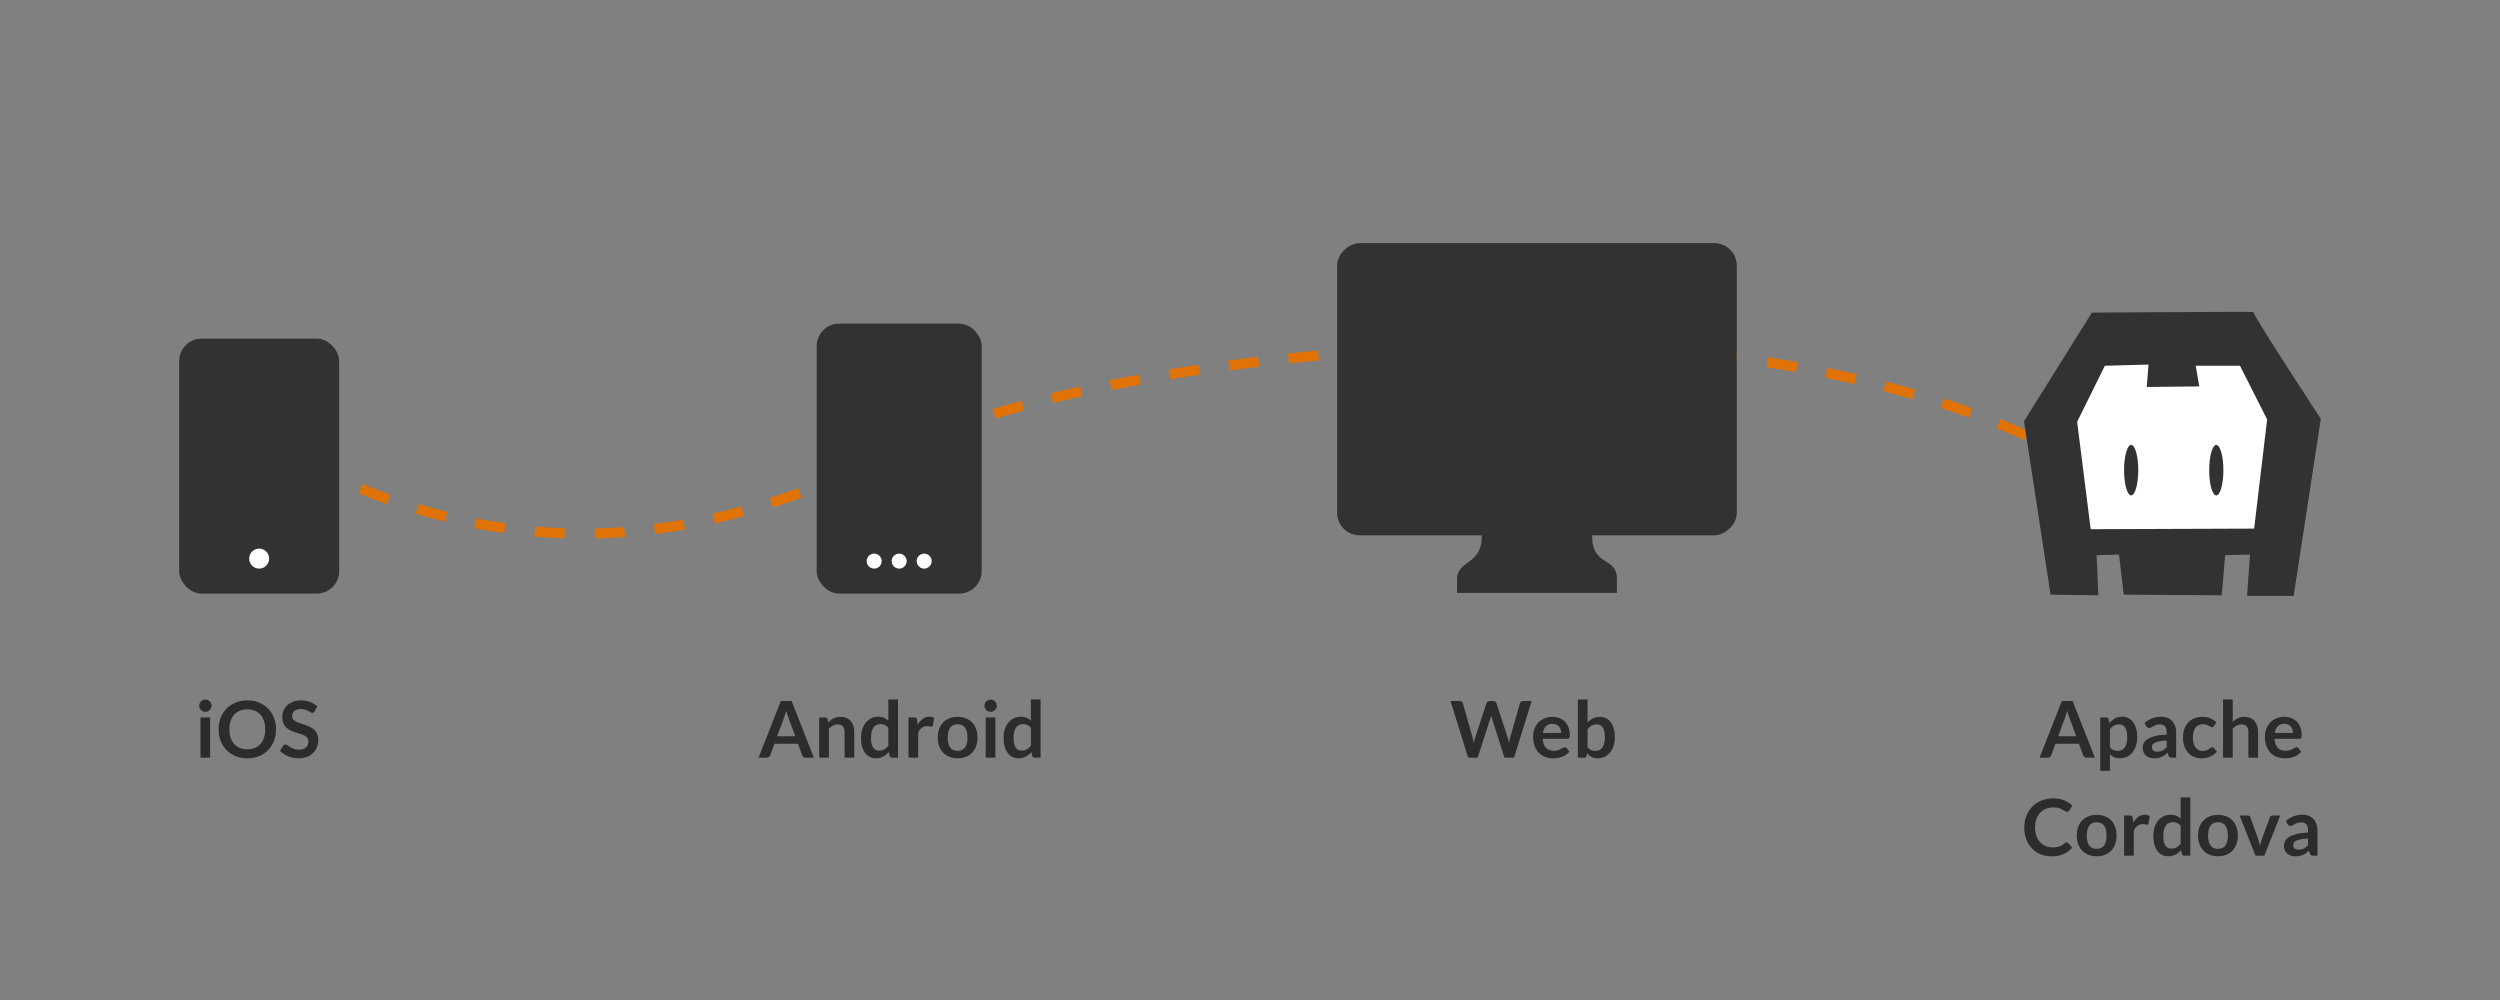<?xml version="1.0" encoding="UTF-8" standalone="no"?>
<!-- Created with Inkscape (http://www.inkscape.org/) -->

<svg
   xmlns:dc="http://purl.org/dc/elements/1.1/"
   xmlns:cc="http://creativecommons.org/ns#"
   xmlns:rdf="http://www.w3.org/1999/02/22-rdf-syntax-ns#"
   xmlns:svg="http://www.w3.org/2000/svg"
   xmlns="http://www.w3.org/2000/svg"
   xmlns:sodipodi="http://sodipodi.sourceforge.net/DTD/sodipodi-0.dtd"
   xmlns:inkscape="http://www.inkscape.org/namespaces/inkscape"
   width="500"
   height="200"
   id="svg10389"
   version="1.1"
   inkscape:version="0.48.2 r9819"
   sodipodi:docname="aerogear-platforms.svg">
  <rect width="100%" height="100%" fill="#808080" stroke="none"/>
  <defs
     id="defs10391" />
  <sodipodi:namedview
     id="base"
     pagecolor="#ffffff"
     bordercolor="#666666"
     borderopacity="1.0"
     inkscape:pageopacity="0.0"
     inkscape:pageshadow="2"
     inkscape:zoom="1.4142136"
     inkscape:cx="271.30002"
     inkscape:cy="94.907488"
     inkscape:document-units="px"
     inkscape:current-layer="layer1"
     showgrid="false"
     inkscape:window-width="1366"
     inkscape:window-height="720"
     inkscape:window-x="0"
     inkscape:window-y="0"
     inkscape:window-maximized="1"
     fit-margin-top="0"
     fit-margin-left="0"
     fit-margin-right="0"
     fit-margin-bottom="0" />
  <g
     inkscape:label="Layer 1"
     inkscape:groupmode="layer"
     id="layer1"
     transform="translate(236.085,-992.132)">
    <g
       id="g21738"
       transform="translate(35.834,-28.722)">
      <rect
         style="opacity:0;color:#000000;fill:#3f95f1;fill-opacity:1;fill-rule:nonzero;stroke:none;stroke-width:1;marker:none;visibility:visible;display:inline;overflow:visible;enable-background:accumulate"
         id="rect20570"
         width="128"
         height="128"
         x="-28.085"
         y="1049.576" />
      <path
         sodipodi:nodetypes="czcc"
         inkscape:connector-curvature="0"
         id="path20626"
         d="m -221.085,1107.576 c 58.657,36.672 107.443,13.675 129.021,3.172 21.579,-10.504 69.075,-20.757 127.587,-20.757 83.58,0 117.8,29.586 117.8,29.586"
         style="fill:none;stroke:#e17205;stroke-width:2;stroke-linecap:butt;stroke-linejoin:miter;stroke-miterlimit:4;stroke-opacity:1;stroke-dasharray:6, 6;stroke-dashoffset:0" />
      <g
         transform="matrix(0.957,0,0,0.954,-483.719,871.149)"
         id="g20628">
        <g
           id="g11704"
           transform="matrix(0.928,0,0,0.928,54.162,116.853)">
          <rect
             transform="matrix(0,1,-1,0,0,0)"
             ry="5.062"
             rx="5.079"
             y="-571.25"
             x="98.112"
             height="90"
             width="66"
             id="rect11648"
             style="color:#000000;fill:#323232;fill-opacity:1;fill-rule:nonzero;stroke:none;stroke-width:2;marker:none;visibility:visible;display:inline;overflow:visible;enable-background:accumulate" />
          <path
             sodipodi:nodetypes="sccccccss"
             inkscape:connector-curvature="0"
             id="rect11650"
             d="m 518.391,160.194 c -2.528,0 -4.563,1.862 -4.563,4.175 0,6.402 -5.44,5.348 -5.577,9.509 l 0,3.247 36,0 0,-3.247 c 0,-4.914 -5.577,-2.743 -5.577,-9.509 0,-2.313 -2.035,-4.175 -4.563,-4.175 z"
             style="color:#000000;fill:#323232;fill-opacity:1;fill-rule:nonzero;stroke:none;stroke-width:2;marker:none;visibility:visible;display:inline;overflow:visible;enable-background:accumulate" />
        </g>
      </g>
      <g
         transform="translate(-508.085,858.214)"
         id="g20620">
        <rect
           style="color:#000000;fill:#323232;fill-opacity:1;fill-rule:nonzero;stroke:none;stroke-width:2;marker:none;visibility:visible;display:inline;overflow:visible;enable-background:accumulate"
           id="rect11106"
           width="32"
           height="51"
           x="272"
           y="230.362"
           rx="4.5"
           ry="4.5" />
        <path
           sodipodi:type="arc"
           style="color:#000000;fill:#ffffff;fill-opacity:1;fill-rule:nonzero;stroke:none;stroke-width:2;marker:none;visibility:visible;display:inline;overflow:visible;enable-background:accumulate"
           id="path11655"
           sodipodi:cx="299"
           sodipodi:cy="156.36218"
           sodipodi:rx="5"
           sodipodi:ry="5"
           d="m 304,156.362 c 0,2.761 -2.239,5 -5,5 -2.761,0 -5,-2.239 -5,-5 0,-2.761 2.239,-5 5,-5 2.761,0 5,2.239 5,5 z"
           transform="matrix(0.4,0,0,0.4,168.4,211.817)" />
      </g>
      <path
         inkscape:connector-curvature="0"
         id="path20633"
         d="m 147.939,1088.736 -10.607,17.324 6.718,24.749 38.537,-2.121 4.243,-26.517 -9.546,-14.142 z"
         style="fill:#ffffff;fill-opacity:1;stroke:none" />
      <path
         inkscape:connector-curvature="0"
         id="path11692"
         d="m 173.939,1083.226 c -9.028,0.017 -27.484,0.155 -27.484,0.155 l -13.572,21.715 5.311,34.698 9.56,0.118 -0.354,-8.025 4.485,-0.118 0.944,8.025 19.591,0.118 0.708,-8.025 4.957,-0.118 -0.59,8.261 9.323,0 5.429,-35.406 c 0,0 -13.926,-21.243 -13.454,-21.361 0.118,-0.029 -1.844,-0.042 -4.854,-0.037 z m -16.154,10.54 -0.354,4.485 10.504,-0.118 -0.708,-4.131 8.851,0 5.429,10.74 -2.596,21.834 -32.691,0.118 -2.714,-21.479 5.547,-11.212 8.733,-0.236 z m -3.474,16.073 c -0.784,0 -1.416,2.257 -1.416,5.045 0,2.788 0.633,5.053 1.416,5.053 0.784,0 1.424,-2.264 1.424,-5.053 0,-2.788 -0.64,-5.045 -1.424,-5.045 z m 17.024,0 c -0.784,0 -1.416,2.257 -1.416,5.045 0,2.788 0.633,5.053 1.416,5.053 0.784,0 1.424,-2.264 1.424,-5.053 0,-2.788 -0.64,-5.045 -1.424,-5.045 z"
         style="fill:#323232;fill-opacity:1;stroke:none" />
      <g
         transform="matrix(0.392,0,0,0.392,-319.226,1137.7)"
         style="font-size:40px;font-style:normal;font-variant:normal;font-weight:bold;font-stretch:normal;text-align:start;line-height:125%;letter-spacing:0px;word-spacing:0px;text-anchor:start;opacity:0.66;fill:#000000;fill-opacity:1;stroke:none;font-family:Lato;-inkscape-font-specification:Lato Bold"
         id="flowRoot4106-1">
        <path
           d="m 227.9,67.98 0,20.52 -4.94,0 0,-20.52 4.94,0 M 228.64,62 c -10e-6,0.427 -0.087,0.827 -0.26,1.2 -0.173,0.373 -0.407,0.7 -0.7,0.98 -0.28,0.28 -0.613,0.507 -1,0.68 -0.387,0.16 -0.8,0.24 -1.24,0.24 -0.427,2.3e-5 -0.833,-0.08 -1.22,-0.24 -0.373,-0.173 -0.7,-0.4 -0.98,-0.68 -0.28,-0.28 -0.507,-0.607 -0.68,-0.98 -0.16,-0.373 -0.24,-0.773 -0.24,-1.2 0,-0.44 0.08,-0.853 0.24,-1.24 0.173,-0.387 0.4,-0.72 0.68,-1 0.28,-0.28 0.607,-0.5 0.98,-0.66 0.387,-0.173 0.793,-0.26 1.22,-0.26 0.44,3e-5 0.853,0.087 1.24,0.26 0.387,0.16 0.72,0.38 1,0.66 0.293,0.28 0.527,0.613 0.7,1 0.173,0.387 0.26,0.8 0.26,1.24"
           id="path21834"
           inkscape:connector-curvature="0" />
        <path
           d="m 261.519,74.04 c -4e-5,2.12 -0.353,4.087 -1.06,5.9 -0.707,1.8 -1.7,3.36 -2.98,4.68 -1.28,1.32 -2.82,2.353 -4.62,3.1 -1.8,0.733 -3.793,1.1 -5.98,1.1 -2.187,0 -4.187,-0.367 -6,-1.1 -1.8,-0.747 -3.347,-1.78 -4.64,-3.1 -1.28,-1.32 -2.273,-2.88 -2.98,-4.68 -0.707,-1.813 -1.06,-3.78 -1.06,-5.9 0,-2.12 0.353,-4.08 1.06,-5.88 0.707,-1.813 1.7,-3.38 2.98,-4.7 1.293,-1.32 2.84,-2.347 4.64,-3.08 1.813,-0.747 3.813,-1.12 6,-1.12 2.187,2.9e-5 4.18,0.373 5.98,1.12 1.8,0.747 3.34,1.78 4.62,3.1 1.28,1.307 2.273,2.867 2.98,4.68 0.707,1.8 1.06,3.76 1.06,5.88 m -5.52,0 c -2e-5,-1.587 -0.213,-3.007 -0.64,-4.26 -0.413,-1.267 -1.013,-2.34 -1.8,-3.22 -0.787,-0.88 -1.747,-1.553 -2.88,-2.02 -1.12,-0.467 -2.387,-0.7 -3.8,-0.7 -1.413,2.5e-5 -2.687,0.233 -3.82,0.7 -1.133,0.467 -2.1,1.14 -2.9,2.02 -0.787,0.88 -1.393,1.953 -1.82,3.22 -0.427,1.253 -0.64,2.673 -0.64,4.26 0,1.587 0.213,3.013 0.64,4.28 0.427,1.253 1.033,2.32 1.82,3.2 0.8,0.867 1.767,1.533 2.9,2 1.133,0.467 2.407,0.7 3.82,0.7 1.413,4e-6 2.68,-0.233 3.8,-0.7 1.133,-0.467 2.093,-1.133 2.88,-2 0.787,-0.88 1.387,-1.947 1.8,-3.2 0.427,-1.267 0.64,-2.693 0.64,-4.28"
           id="path21836"
           inkscape:connector-curvature="0" />
        <path
           d="m 281.233,64.84 c -0.147,0.293 -0.32,0.5 -0.52,0.62 -0.187,0.12 -0.413,0.18 -0.68,0.18 -0.267,2.3e-5 -0.567,-0.1 -0.9,-0.3 -0.333,-0.213 -0.727,-0.447 -1.18,-0.7 -0.453,-0.253 -0.987,-0.48 -1.6,-0.68 -0.6,-0.213 -1.313,-0.32 -2.14,-0.32 -0.747,2.5e-5 -1.4,0.093 -1.96,0.28 -0.547,0.173 -1.013,0.42 -1.4,0.74 -0.373,0.32 -0.653,0.707 -0.84,1.16 -0.187,0.44 -0.28,0.927 -0.28,1.46 -1e-5,0.68 0.187,1.247 0.56,1.7 0.387,0.453 0.893,0.84 1.52,1.16 0.627,0.32 1.34,0.607 2.14,0.86 0.8,0.253 1.613,0.527 2.44,0.82 0.84,0.28 1.66,0.613 2.46,1 0.8,0.373 1.513,0.853 2.14,1.44 0.627,0.573 1.127,1.28 1.5,2.12 0.387,0.84 0.58,1.86 0.58,3.06 -2e-5,1.307 -0.227,2.533 -0.68,3.68 -0.44,1.133 -1.093,2.127 -1.96,2.98 -0.853,0.84 -1.9,1.507 -3.14,2 -1.24,0.48 -2.66,0.72 -4.26,0.72 -0.92,0 -1.827,-0.093 -2.72,-0.28 -0.893,-0.173 -1.753,-0.427 -2.58,-0.76 -0.813,-0.333 -1.58,-0.733 -2.3,-1.2 -0.707,-0.467 -1.34,-0.987 -1.9,-1.56 l 1.56,-2.58 c 0.147,-0.187 0.32,-0.34 0.52,-0.46 0.213,-0.133 0.447,-0.2 0.7,-0.2 0.333,7e-6 0.693,0.14 1.08,0.42 0.387,0.267 0.84,0.567 1.36,0.9 0.533,0.333 1.153,0.64 1.86,0.92 0.72,0.267 1.58,0.4 2.58,0.4 1.533,4e-6 2.72,-0.36 3.56,-1.08 0.84,-0.733 1.26,-1.78 1.26,-3.14 -2e-5,-0.76 -0.193,-1.38 -0.58,-1.86 -0.373,-0.48 -0.873,-0.88 -1.5,-1.2 -0.627,-0.333 -1.34,-0.613 -2.14,-0.84 -0.8,-0.227 -1.613,-0.473 -2.44,-0.74 -0.827,-0.267 -1.64,-0.587 -2.44,-0.96 -0.8,-0.373 -1.513,-0.86 -2.14,-1.46 -0.627,-0.6 -1.133,-1.347 -1.52,-2.24 -0.373,-0.907 -0.56,-2.02 -0.56,-3.34 0,-1.053 0.207,-2.08 0.62,-3.08 0.427,-1 1.04,-1.887 1.84,-2.66 0.813,-0.773 1.807,-1.393 2.98,-1.86 1.173,-0.467 2.513,-0.7 4.02,-0.7 1.707,2.9e-5 3.28,0.267 4.72,0.8 1.44,0.533 2.667,1.28 3.68,2.24 l -1.32,2.54"
           id="path21838"
           inkscape:connector-curvature="0" />
      </g>
      <g
         transform="matrix(0.392,0,0,0.392,-206.495,1137.7)"
         style="font-size:40px;font-style:normal;font-variant:normal;font-weight:bold;font-stretch:normal;text-align:start;line-height:125%;letter-spacing:0px;word-spacing:0px;text-anchor:start;opacity:0.66;fill:#000000;fill-opacity:1;stroke:none;font-family:Lato;-inkscape-font-specification:Lato Bold"
         id="flowRoot11741">
        <path
           d="m 248.34,88.5 -4.16,0 c -0.467,0 -0.853,-0.113 -1.16,-0.34 -0.293,-0.24 -0.507,-0.533 -0.64,-0.88 l -2.16,-5.9 -11.98,0 -2.16,5.9 c -0.107,0.307 -0.32,0.587 -0.64,0.84 -0.307,0.253 -0.687,0.38 -1.14,0.38 l -4.18,0 11.36,-28.92 5.5,0 11.36,28.92 m -18.72,-10.92 9.22,0 -3.52,-9.62 c -0.16,-0.427 -0.34,-0.927 -0.54,-1.5 -0.187,-0.587 -0.373,-1.22 -0.56,-1.9 -0.187,0.68 -0.373,1.313 -0.56,1.9 -0.173,0.587 -0.347,1.1 -0.52,1.54 l -3.52,9.58"
           id="path21819"
           inkscape:connector-curvature="0" />
        <path
           d="m 251.077,88.5 0,-20.52 3.02,0 c 0.64,2.1e-5 1.06,0.3 1.26,0.9 l 0.34,1.62 c 0.413,-0.427 0.847,-0.813 1.3,-1.16 0.467,-0.347 0.953,-0.647 1.46,-0.9 0.52,-0.253 1.073,-0.447 1.66,-0.58 0.587,-0.133 1.227,-0.2 1.92,-0.2 1.12,2.1e-5 2.113,0.193 2.98,0.58 0.867,0.373 1.587,0.907 2.16,1.6 0.587,0.68 1.027,1.5 1.32,2.46 0.307,0.947 0.46,1.993 0.46,3.14 l 0,13.06 -4.94,0 0,-13.06 c -2e-5,-1.253 -0.293,-2.22 -0.88,-2.9 -0.573,-0.693 -1.44,-1.04 -2.6,-1.04 -0.853,1.7e-5 -1.653,0.193 -2.4,0.58 -0.747,0.387 -1.453,0.913 -2.12,1.58 l 0,14.84 -4.94,0"
           id="path21821"
           inkscape:connector-curvature="0" />
        <path
           d="m 288.252,88.5 c -0.64,0 -1.06,-0.3 -1.26,-0.9 l -0.4,-1.98 c -0.427,0.48 -0.873,0.913 -1.34,1.3 -0.467,0.387 -0.973,0.72 -1.52,1 -0.533,0.28 -1.113,0.493 -1.74,0.64 -0.613,0.16 -1.28,0.24 -2,0.24 -1.12,0 -2.147,-0.233 -3.08,-0.7 -0.933,-0.467 -1.74,-1.14 -2.42,-2.02 -0.667,-0.893 -1.187,-1.993 -1.56,-3.3 -0.36,-1.307 -0.54,-2.8 -0.54,-4.48 -1e-5,-1.52 0.207,-2.933 0.62,-4.24 0.413,-1.307 1.007,-2.44 1.78,-3.4 0.773,-0.96 1.7,-1.707 2.78,-2.24 1.08,-0.547 2.293,-0.82 3.64,-0.82 1.147,2.1e-5 2.127,0.187 2.94,0.56 0.813,0.36 1.54,0.847 2.18,1.46 l 0,-10.84 4.94,0 0,29.72 -3.02,0 m -6.58,-3.62 c 1.027,4e-6 1.9,-0.213 2.62,-0.64 0.72,-0.427 1.4,-1.033 2.04,-1.82 l 0,-9.2 c -0.56,-0.68 -1.173,-1.16 -1.84,-1.44 -0.653,-0.28 -1.36,-0.42 -2.12,-0.42 -0.747,1.7e-5 -1.427,0.14 -2.04,0.42 -0.6,0.28 -1.113,0.707 -1.54,1.28 -0.413,0.56 -0.733,1.28 -0.96,2.16 -0.227,0.867 -0.34,1.893 -0.34,3.08 0,1.2 0.093,2.22 0.28,3.06 0.2,0.827 0.48,1.507 0.84,2.04 0.36,0.52 0.8,0.9 1.32,1.14 0.52,0.227 1.1,0.34 1.74,0.34"
           id="path21823"
           inkscape:connector-curvature="0" />
        <path
           d="m 296.624,88.5 0,-20.52 2.9,0 c 0.507,2.1e-5 0.86,0.093 1.06,0.28 0.2,0.187 0.333,0.507 0.4,0.96 l 0.3,2.48 c 0.733,-1.267 1.593,-2.267 2.58,-3 0.987,-0.733 2.093,-1.1 3.32,-1.1 1.013,2.1e-5 1.853,0.233 2.52,0.7 l -0.64,3.7 c -0.04,0.24 -0.127,0.413 -0.26,0.52 -0.133,0.093 -0.313,0.14 -0.54,0.14 -0.2,1.6e-5 -0.473,-0.047 -0.82,-0.14 -0.347,-0.093 -0.807,-0.14 -1.38,-0.14 -1.027,1.6e-5 -1.907,0.287 -2.64,0.86 -0.733,0.56 -1.353,1.387 -1.86,2.48 l 0,12.78 -4.94,0"
           id="path21825"
           inkscape:connector-curvature="0" />
        <path
           d="m 321.712,67.66 c 1.533,2.1e-5 2.92,0.247 4.16,0.74 1.253,0.493 2.32,1.193 3.2,2.1 0.88,0.907 1.56,2.013 2.04,3.32 0.48,1.307 0.72,2.767 0.72,4.38 -2e-5,1.627 -0.24,3.093 -0.72,4.4 -0.48,1.307 -1.16,2.42 -2.04,3.34 -0.88,0.92 -1.947,1.627 -3.2,2.12 -1.24,0.493 -2.627,0.74 -4.16,0.74 -1.533,0 -2.927,-0.247 -4.18,-0.74 -1.253,-0.493 -2.327,-1.2 -3.22,-2.12 -0.88,-0.92 -1.567,-2.033 -2.06,-3.34 -0.48,-1.307 -0.72,-2.773 -0.72,-4.4 0,-1.613 0.24,-3.073 0.72,-4.38 0.493,-1.307 1.18,-2.413 2.06,-3.32 0.893,-0.907 1.967,-1.607 3.22,-2.1 1.253,-0.493 2.647,-0.74 4.18,-0.74 m 0,17.34 c 1.707,4e-6 2.967,-0.573 3.78,-1.72 0.827,-1.147 1.24,-2.827 1.24,-5.04 -2e-5,-2.213 -0.413,-3.9 -1.24,-5.06 -0.813,-1.16 -2.073,-1.74 -3.78,-1.74 -1.733,1.7e-5 -3.013,0.587 -3.84,1.76 -0.827,1.16 -1.24,2.84 -1.24,5.04 -10e-6,2.2 0.413,3.88 1.24,5.04 0.827,1.147 2.107,1.72 3.84,1.72"
           id="path21827"
           inkscape:connector-curvature="0" />
        <path
           d="m 340.947,67.98 0,20.52 -4.94,0 0,-20.52 4.94,0 m 0.74,-5.98 c 0,0.427 -0.087,0.827 -0.26,1.2 -0.173,0.373 -0.407,0.7 -0.7,0.98 -0.28,0.28 -0.613,0.507 -1,0.68 -0.387,0.16 -0.8,0.24 -1.24,0.24 -0.427,2.3e-5 -0.833,-0.08 -1.22,-0.24 -0.373,-0.173 -0.7,-0.4 -0.98,-0.68 -0.28,-0.28 -0.507,-0.607 -0.68,-0.98 -0.16,-0.373 -0.24,-0.773 -0.24,-1.2 0,-0.44 0.08,-0.853 0.24,-1.24 0.173,-0.387 0.4,-0.72 0.68,-1 0.28,-0.28 0.607,-0.5 0.98,-0.66 0.387,-0.173 0.793,-0.26 1.22,-0.26 0.44,3e-5 0.853,0.087 1.24,0.26 0.387,0.16 0.72,0.38 1,0.66 0.293,0.28 0.527,0.613 0.7,1 0.173,0.387 0.26,0.8 0.26,1.24"
           id="path21829"
           inkscape:connector-curvature="0" />
        <path
           d="m 360.986,88.5 c -0.64,0 -1.06,-0.3 -1.26,-0.9 l -0.4,-1.98 c -0.427,0.48 -0.873,0.913 -1.34,1.3 -0.467,0.387 -0.973,0.72 -1.52,1 -0.533,0.28 -1.113,0.493 -1.74,0.64 -0.613,0.16 -1.28,0.24 -2,0.24 -1.12,0 -2.147,-0.233 -3.08,-0.7 -0.933,-0.467 -1.74,-1.14 -2.42,-2.02 -0.667,-0.893 -1.187,-1.993 -1.56,-3.3 -0.36,-1.307 -0.54,-2.8 -0.54,-4.48 0,-1.52 0.207,-2.933 0.62,-4.24 0.413,-1.307 1.007,-2.44 1.78,-3.4 0.773,-0.96 1.7,-1.707 2.78,-2.24 1.08,-0.547 2.293,-0.82 3.64,-0.82 1.147,2.1e-5 2.127,0.187 2.94,0.56 0.813,0.36 1.54,0.847 2.18,1.46 l 0,-10.84 4.94,0 0,29.72 -3.02,0 m -6.58,-3.62 c 1.027,4e-6 1.9,-0.213 2.62,-0.64 0.72,-0.427 1.4,-1.033 2.04,-1.82 l 0,-9.2 c -0.56,-0.68 -1.173,-1.16 -1.84,-1.44 -0.653,-0.28 -1.36,-0.42 -2.12,-0.42 -0.747,1.7e-5 -1.427,0.14 -2.04,0.42 -0.6,0.28 -1.113,0.707 -1.54,1.28 -0.413,0.56 -0.733,1.28 -0.96,2.16 -0.227,0.867 -0.34,1.893 -0.34,3.08 -10e-6,1.2 0.093,2.22 0.28,3.06 0.2,0.827 0.48,1.507 0.84,2.04 0.36,0.52 0.8,0.9 1.32,1.14 0.52,0.227 1.1,0.34 1.74,0.34"
           id="path21831"
           inkscape:connector-curvature="0" />
      </g>
      <g
         transform="matrix(0.392,0,0,0.392,-68.147,1137.7)"
         style="font-size:40px;font-style:normal;font-variant:normal;font-weight:normal;font-stretch:normal;text-align:start;line-height:125%;letter-spacing:0px;word-spacing:0px;text-anchor:start;opacity:0.66;fill:#000000;fill-opacity:1;stroke:none;font-family:Lato;-inkscape-font-specification:Lato"
         id="flowRoot11749">
        <path
           d="m 220.24,59.58 4.52,0 c 0.467,2.9e-5 0.853,0.113 1.16,0.34 0.32,0.213 0.533,0.507 0.64,0.88 l 4.92,17.3 c 0.12,0.427 0.227,0.893 0.32,1.4 0.107,0.493 0.207,1.02 0.3,1.58 0.107,-0.56 0.22,-1.087 0.34,-1.58 0.133,-0.507 0.273,-0.973 0.42,-1.4 l 5.68,-17.3 c 0.107,-0.307 0.313,-0.587 0.62,-0.84 0.32,-0.253 0.707,-0.38 1.16,-0.38 l 1.58,0 c 0.467,2.9e-5 0.853,0.113 1.16,0.34 0.307,0.213 0.52,0.507 0.64,0.88 l 5.64,17.3 c 0.293,0.853 0.547,1.8 0.76,2.84 0.093,-0.52 0.187,-1.02 0.28,-1.5 0.107,-0.48 0.213,-0.927 0.32,-1.34 l 4.92,-17.3 c 0.093,-0.333 0.3,-0.62 0.62,-0.86 0.32,-0.24 0.707,-0.36 1.16,-0.36 l 4.22,0 -8.98,28.92 -4.86,0 -6.32,-19.76 c -0.08,-0.253 -0.167,-0.527 -0.26,-0.82 -0.08,-0.293 -0.16,-0.607 -0.24,-0.94 -0.08,0.333 -0.167,0.647 -0.26,0.94 -0.08,0.293 -0.16,0.567 -0.24,0.82 l -6.38,19.76 -4.86,0 -8.98,-28.92"
           style="font-weight:bold;-inkscape-font-specification:Lato Bold"
           id="path21802"
           inkscape:connector-curvature="0" />
        <path
           d="m 272.214,67.66 c 1.293,2.1e-5 2.48,0.207 3.56,0.62 1.093,0.413 2.033,1.02 2.82,1.82 0.787,0.787 1.4,1.76 1.84,2.92 0.44,1.147 0.66,2.46 0.66,3.94 -2e-5,0.373 -0.02,0.687 -0.06,0.94 -0.027,0.24 -0.087,0.433 -0.18,0.58 -0.08,0.133 -0.193,0.233 -0.34,0.3 -0.147,0.053 -0.333,0.08 -0.56,0.08 l -12.68,0 c 0.147,2.107 0.713,3.653 1.7,4.64 0.987,0.987 2.293,1.48 3.92,1.48 0.8,4e-6 1.487,-0.093 2.06,-0.28 0.587,-0.187 1.093,-0.393 1.52,-0.62 0.44,-0.227 0.82,-0.433 1.14,-0.62 0.333,-0.187 0.653,-0.28 0.96,-0.28 0.2,5e-6 0.373,0.04 0.52,0.12 0.147,0.08 0.273,0.193 0.38,0.34 l 1.44,1.8 c -0.547,0.64 -1.16,1.18 -1.84,1.62 -0.68,0.427 -1.393,0.773 -2.14,1.04 -0.733,0.253 -1.487,0.433 -2.26,0.54 -0.76,0.107 -1.5,0.16 -2.22,0.16 -1.427,0 -2.753,-0.233 -3.98,-0.7 -1.227,-0.48 -2.293,-1.18 -3.2,-2.1 -0.907,-0.933 -1.62,-2.08 -2.14,-3.44 -0.52,-1.373 -0.78,-2.96 -0.78,-4.76 0,-1.4 0.227,-2.713 0.68,-3.94 0.453,-1.24 1.1,-2.313 1.94,-3.22 0.853,-0.92 1.887,-1.647 3.1,-2.18 1.227,-0.533 2.607,-0.8 4.14,-0.8 m 0.1,3.54 c -1.44,1.7e-5 -2.567,0.407 -3.38,1.22 -0.813,0.813 -1.333,1.967 -1.56,3.46 l 9.28,0 c -2e-5,-0.64 -0.087,-1.24 -0.26,-1.8 -0.173,-0.573 -0.44,-1.073 -0.8,-1.5 -0.36,-0.427 -0.813,-0.76 -1.36,-1 -0.547,-0.253 -1.187,-0.38 -1.92,-0.38"
           style="font-weight:bold;-inkscape-font-specification:Lato Bold"
           id="path21804"
           inkscape:connector-curvature="0" />
        <path
           d="m 285.2,88.5 0,-29.72 4.94,0 0,11.72 c 0.813,-0.867 1.733,-1.553 2.76,-2.06 1.027,-0.52 2.227,-0.78 3.6,-0.78 1.12,2.1e-5 2.14,0.233 3.06,0.7 0.933,0.453 1.733,1.12 2.4,2 0.68,0.88 1.2,1.967 1.56,3.26 0.373,1.293 0.56,2.78 0.56,4.46 -2e-5,1.533 -0.207,2.953 -0.62,4.26 -0.413,1.307 -1.007,2.44 -1.78,3.4 -0.76,0.96 -1.687,1.713 -2.78,2.26 -1.08,0.533 -2.293,0.8 -3.64,0.8 -0.627,0 -1.2,-0.067 -1.72,-0.2 -0.52,-0.12 -0.993,-0.293 -1.42,-0.52 -0.427,-0.227 -0.827,-0.5 -1.2,-0.82 -0.36,-0.333 -0.707,-0.7 -1.04,-1.1 l -0.22,1.38 c -0.08,0.347 -0.22,0.593 -0.42,0.74 -0.187,0.147 -0.447,0.22 -0.78,0.22 l -3.26,0 m 9.6,-17 c -1.027,1.7e-5 -1.907,0.22 -2.64,0.66 -0.72,0.427 -1.393,1.033 -2.02,1.82 l 0,9.2 c 0.56,0.693 1.167,1.18 1.82,1.46 0.667,0.267 1.387,0.4 2.16,0.4 0.747,3e-6 1.42,-0.14 2.02,-0.42 0.6,-0.28 1.107,-0.707 1.52,-1.28 0.427,-0.573 0.753,-1.293 0.98,-2.16 0.227,-0.88 0.34,-1.913 0.34,-3.1 -2e-5,-1.2 -0.1,-2.213 -0.3,-3.04 -0.187,-0.84 -0.46,-1.52 -0.82,-2.04 -0.36,-0.52 -0.8,-0.9 -1.32,-1.14 -0.507,-0.24 -1.087,-0.36 -1.74,-0.36"
           style="font-weight:bold;-inkscape-font-specification:Lato Bold"
           id="path21806"
           inkscape:connector-curvature="0" />
      </g>
      <g
         transform="matrix(0.392,0,0,0.392,-199.495,1137.7)"
         style="font-size:40px;font-style:normal;font-variant:normal;font-weight:bold;font-stretch:normal;text-align:center;line-height:125%;letter-spacing:0px;word-spacing:0px;text-anchor:middle;opacity:0.66;fill:#000000;fill-opacity:1;stroke:none;font-family:Lato;-inkscape-font-specification:Lato Bold"
         id="flowRoot11757">
        <path
           d="m 884.051,88.5 -4.16,0 c -0.467,0 -0.853,-0.113 -1.16,-0.34 -0.293,-0.24 -0.507,-0.533 -0.64,-0.88 l -2.16,-5.9 -11.98,0 -2.16,5.9 c -0.107,0.307 -0.32,0.587 -0.64,0.84 -0.307,0.253 -0.687,0.38 -1.14,0.38 l -4.18,0 11.36,-28.92 5.5,0 11.36,28.92 m -18.72,-10.92 9.22,0 -3.52,-9.62 c -0.16,-0.427 -0.34,-0.927 -0.54,-1.5 -0.187,-0.587 -0.373,-1.22 -0.56,-1.9 -0.187,0.68 -0.373,1.313 -0.56,1.9 -0.173,0.587 -0.347,1.1 -0.52,1.54 l -3.52,9.58"
           id="path21775"
           inkscape:connector-curvature="0" />
        <path
           d="m 886.788,95.2 0,-27.22 3.02,0 c 0.32,2.1e-5 0.593,0.073 0.82,0.22 0.227,0.147 0.373,0.373 0.44,0.68 l 0.4,1.9 c 0.827,-0.947 1.773,-1.713 2.84,-2.3 1.08,-0.587 2.34,-0.88 3.78,-0.88 1.12,2.1e-5 2.14,0.233 3.06,0.7 0.933,0.467 1.733,1.147 2.4,2.04 0.68,0.88 1.2,1.973 1.56,3.28 0.373,1.293 0.56,2.78 0.56,4.46 -2e-5,1.533 -0.207,2.953 -0.62,4.26 -0.413,1.307 -1.007,2.44 -1.78,3.4 -0.76,0.96 -1.687,1.713 -2.78,2.26 -1.08,0.533 -2.293,0.8 -3.64,0.8 -1.16,0 -2.147,-0.173 -2.96,-0.52 -0.8,-0.36 -1.52,-0.853 -2.16,-1.48 l 0,8.4 -4.94,0 m 9.6,-23.7 c -1.027,1.7e-5 -1.907,0.22 -2.64,0.66 -0.72,0.427 -1.393,1.033 -2.02,1.82 l 0,9.2 c 0.56,0.693 1.167,1.18 1.82,1.46 0.667,0.267 1.38,0.4 2.14,0.4 0.747,3e-6 1.42,-0.14 2.02,-0.42 0.613,-0.28 1.127,-0.707 1.54,-1.28 0.427,-0.573 0.753,-1.293 0.98,-2.16 0.227,-0.88 0.34,-1.913 0.34,-3.1 -2e-5,-1.2 -0.1,-2.213 -0.3,-3.04 -0.187,-0.84 -0.46,-1.52 -0.82,-2.04 -0.36,-0.52 -0.8,-0.9 -1.32,-1.14 -0.507,-0.24 -1.087,-0.36 -1.74,-0.36"
           id="path21777"
           inkscape:connector-curvature="0" />
        <path
           d="m 925.525,88.5 -2.22,0 c -0.467,0 -0.833,-0.067 -1.1,-0.2 -0.267,-0.147 -0.467,-0.433 -0.6,-0.86 l -0.44,-1.46 c -0.52,0.467 -1.033,0.88 -1.54,1.24 -0.493,0.347 -1.007,0.64 -1.54,0.88 -0.533,0.24 -1.1,0.42 -1.7,0.54 -0.6,0.12 -1.267,0.18 -2,0.18 -0.867,0 -1.667,-0.113 -2.4,-0.34 -0.733,-0.24 -1.367,-0.593 -1.9,-1.06 -0.52,-0.467 -0.927,-1.047 -1.22,-1.74 -0.293,-0.693 -0.44,-1.5 -0.44,-2.42 0,-0.773 0.2,-1.533 0.6,-2.28 0.413,-0.76 1.093,-1.44 2.04,-2.04 0.947,-0.613 2.207,-1.12 3.78,-1.52 1.573,-0.4 3.527,-0.627 5.86,-0.68 l 0,-1.2 c -2e-5,-1.373 -0.293,-2.387 -0.88,-3.04 -0.573,-0.667 -1.413,-1 -2.52,-1 -0.8,1.7e-5 -1.467,0.093 -2,0.28 -0.533,0.187 -1,0.4 -1.4,0.64 -0.387,0.227 -0.747,0.433 -1.08,0.62 -0.333,0.187 -0.7,0.28 -1.1,0.28 -0.333,1.5e-5 -0.62,-0.087 -0.86,-0.26 -0.24,-0.173 -0.433,-0.387 -0.58,-0.64 l -0.9,-1.58 c 2.36,-2.16 5.207,-3.24 8.54,-3.24 1.2,2.1e-5 2.267,0.2 3.2,0.6 0.947,0.387 1.747,0.933 2.4,1.64 0.653,0.693 1.147,1.527 1.48,2.5 0.347,0.973 0.52,2.04 0.52,3.2 l 0,12.96 m -9.6,-3.08 c 0.507,3e-6 0.973,-0.047 1.4,-0.14 0.427,-0.093 0.827,-0.233 1.2,-0.42 0.387,-0.187 0.753,-0.413 1.1,-0.68 0.36,-0.28 0.72,-0.607 1.08,-0.98 l 0,-3.46 c -1.44,0.067 -2.647,0.193 -3.62,0.38 -0.96,0.173 -1.733,0.4 -2.32,0.68 -0.587,0.28 -1.007,0.607 -1.26,0.98 -0.24,0.373 -0.36,0.78 -0.36,1.22 -10e-6,0.867 0.253,1.487 0.76,1.86 0.52,0.373 1.193,0.56 2.02,0.56"
           id="path21779"
           inkscape:connector-curvature="0" />
        <path
           d="m 944.802,72.32 c -0.147,0.187 -0.293,0.333 -0.44,0.44 -0.133,0.107 -0.333,0.16 -0.6,0.16 -0.253,1.6e-5 -0.5,-0.073 -0.74,-0.22 -0.24,-0.16 -0.527,-0.333 -0.86,-0.52 -0.333,-0.2 -0.733,-0.373 -1.2,-0.52 -0.453,-0.16 -1.02,-0.24 -1.7,-0.24 -0.867,1.7e-5 -1.627,0.16 -2.28,0.48 -0.653,0.307 -1.2,0.753 -1.64,1.34 -0.427,0.587 -0.747,1.3 -0.96,2.14 -0.213,0.827 -0.32,1.767 -0.32,2.82 -10e-6,1.093 0.113,2.067 0.34,2.92 0.24,0.853 0.58,1.573 1.02,2.16 0.44,0.573 0.973,1.013 1.6,1.32 0.627,0.293 1.333,0.44 2.12,0.44 0.787,3e-6 1.42,-0.093 1.9,-0.28 0.493,-0.2 0.907,-0.413 1.24,-0.64 0.333,-0.24 0.62,-0.453 0.86,-0.64 0.253,-0.2 0.533,-0.3 0.84,-0.3 0.4,5e-6 0.7,0.153 0.9,0.46 l 1.42,1.8 c -0.547,0.64 -1.14,1.18 -1.78,1.62 -0.64,0.427 -1.307,0.773 -2,1.04 -0.68,0.253 -1.387,0.433 -2.12,0.54 -0.733,0.107 -1.46,0.16 -2.18,0.16 -1.267,0 -2.46,-0.233 -3.58,-0.7 -1.12,-0.48 -2.1,-1.173 -2.94,-2.08 -0.827,-0.907 -1.487,-2.013 -1.98,-3.32 -0.48,-1.32 -0.72,-2.82 -0.72,-4.5 0,-1.507 0.213,-2.9 0.64,-4.18 0.44,-1.293 1.08,-2.407 1.92,-3.34 0.84,-0.947 1.88,-1.687 3.12,-2.22 1.24,-0.533 2.667,-0.8 4.28,-0.8 1.533,2.1e-5 2.873,0.247 4.02,0.74 1.16,0.493 2.2,1.2 3.12,2.12 l -1.3,1.8"
           id="path21781"
           inkscape:connector-curvature="0" />
        <path
           d="m 949.445,88.5 0,-29.72 4.94,0 0,11.42 c 0.8,-0.76 1.68,-1.373 2.64,-1.84 0.96,-0.467 2.087,-0.7 3.38,-0.7 1.12,2.1e-5 2.113,0.193 2.98,0.58 0.867,0.373 1.587,0.907 2.16,1.6 0.587,0.68 1.027,1.5 1.32,2.46 0.307,0.947 0.46,1.993 0.46,3.14 l 0,13.06 -4.94,0 0,-13.06 c -2e-5,-1.253 -0.293,-2.22 -0.88,-2.9 -0.573,-0.693 -1.44,-1.04 -2.6,-1.04 -0.853,1.7e-5 -1.653,0.193 -2.4,0.58 -0.747,0.387 -1.453,0.913 -2.12,1.58 l 0,14.84 -4.94,0"
           id="path21783"
           inkscape:connector-curvature="0" />
        <path
           d="m 980.659,67.66 c 1.293,2.1e-5 2.48,0.207 3.56,0.62 1.093,0.413 2.033,1.02 2.82,1.82 0.787,0.787 1.4,1.76 1.84,2.92 0.44,1.147 0.66,2.46 0.66,3.94 -2e-5,0.373 -0.02,0.687 -0.06,0.94 -0.027,0.24 -0.087,0.433 -0.18,0.58 -0.08,0.133 -0.193,0.233 -0.34,0.3 -0.147,0.053 -0.333,0.08 -0.56,0.08 l -12.68,0 c 0.147,2.107 0.713,3.653 1.7,4.64 0.987,0.987 2.293,1.48 3.92,1.48 0.8,4e-6 1.487,-0.093 2.06,-0.28 0.587,-0.187 1.093,-0.393 1.52,-0.62 0.44,-0.227 0.82,-0.433 1.14,-0.62 0.333,-0.187 0.653,-0.28 0.96,-0.28 0.2,5e-6 0.373,0.04 0.52,0.12 0.147,0.08 0.273,0.193 0.38,0.34 l 1.44,1.8 c -0.547,0.64 -1.16,1.18 -1.84,1.62 -0.68,0.427 -1.393,0.773 -2.14,1.04 -0.733,0.253 -1.487,0.433 -2.26,0.54 -0.76,0.107 -1.5,0.16 -2.22,0.16 -1.427,0 -2.753,-0.233 -3.98,-0.7 -1.227,-0.48 -2.293,-1.18 -3.2,-2.1 -0.907,-0.933 -1.62,-2.08 -2.14,-3.44 -0.52,-1.373 -0.78,-2.96 -0.78,-4.76 0,-1.4 0.227,-2.713 0.68,-3.94 0.453,-1.24 1.1,-2.313 1.94,-3.22 0.853,-0.92 1.887,-1.647 3.1,-2.18 1.227,-0.533 2.607,-0.8 4.14,-0.8 m 0.1,3.54 c -1.44,1.7e-5 -2.567,0.407 -3.38,1.22 -0.813,0.813 -1.333,1.967 -1.56,3.46 l 9.28,0 c -10e-6,-0.64 -0.087,-1.24 -0.26,-1.8 -0.173,-0.573 -0.44,-1.073 -0.8,-1.5 -0.36,-0.427 -0.813,-0.76 -1.36,-1 -0.547,-0.253 -1.187,-0.38 -1.92,-0.38"
           id="path21785"
           inkscape:connector-curvature="0" />
        <path
           d="m 869.605,131.68 c 0.293,1e-5 0.547,0.113 0.76,0.34 l 2.12,2.3 c -1.173,1.453 -2.62,2.567 -4.34,3.34 -1.707,0.773 -3.76,1.16 -6.16,1.16 -2.147,0 -4.08,-0.367 -5.8,-1.1 -1.707,-0.733 -3.167,-1.753 -4.38,-3.06 -1.213,-1.307 -2.147,-2.867 -2.8,-4.68 -0.64,-1.813 -0.96,-3.793 -0.96,-5.94 0,-2.173 0.36,-4.16 1.08,-5.96 0.72,-1.813 1.733,-3.373 3.04,-4.68 1.307,-1.307 2.867,-2.32 4.68,-3.04 1.827,-0.733 3.84,-1.1 6.04,-1.1 2.147,3e-5 4.02,0.347 5.62,1.04 1.613,0.68 2.993,1.587 4.14,2.72 l -1.8,2.5 c -0.107,0.16 -0.247,0.3 -0.42,0.42 -0.16,0.12 -0.387,0.18 -0.68,0.18 -0.307,2e-5 -0.62,-0.12 -0.94,-0.36 -0.32,-0.24 -0.727,-0.5 -1.22,-0.78 -0.493,-0.28 -1.12,-0.54 -1.88,-0.78 -0.747,-0.24 -1.7,-0.36 -2.86,-0.36 -1.36,2e-5 -2.613,0.24 -3.76,0.72 -1.133,0.467 -2.113,1.14 -2.94,2.02 -0.813,0.88 -1.453,1.953 -1.92,3.22 -0.453,1.253 -0.68,2.667 -0.68,4.24 -10e-6,1.627 0.227,3.073 0.68,4.34 0.467,1.267 1.093,2.333 1.88,3.2 0.787,0.867 1.713,1.533 2.78,2 1.067,0.453 2.213,0.68 3.44,0.68 0.733,0 1.393,-0.04 1.98,-0.12 0.6,-0.08 1.147,-0.207 1.64,-0.38 0.507,-0.173 0.98,-0.393 1.42,-0.66 0.453,-0.28 0.9,-0.62 1.34,-1.02 0.133,-0.12 0.273,-0.213 0.42,-0.28 0.147,-0.08 0.307,-0.12 0.48,-0.12"
           id="path21787"
           inkscape:connector-curvature="0" />
        <path
           d="m 885.002,117.66 c 1.533,2e-5 2.92,0.247 4.16,0.74 1.253,0.493 2.32,1.193 3.2,2.1 0.88,0.907 1.56,2.013 2.04,3.32 0.48,1.307 0.72,2.767 0.72,4.38 -2e-5,1.627 -0.24,3.093 -0.72,4.4 -0.48,1.307 -1.16,2.42 -2.04,3.34 -0.88,0.92 -1.947,1.627 -3.2,2.12 -1.24,0.493 -2.627,0.74 -4.16,0.74 -1.533,0 -2.927,-0.247 -4.18,-0.74 -1.253,-0.493 -2.327,-1.2 -3.22,-2.12 -0.88,-0.92 -1.567,-2.033 -2.06,-3.34 -0.48,-1.307 -0.72,-2.773 -0.72,-4.4 0,-1.613 0.24,-3.073 0.72,-4.38 0.493,-1.307 1.18,-2.413 2.06,-3.32 0.893,-0.907 1.967,-1.607 3.22,-2.1 1.253,-0.493 2.647,-0.74 4.18,-0.74 m 0,17.34 c 1.707,0 2.967,-0.573 3.78,-1.72 0.827,-1.147 1.24,-2.827 1.24,-5.04 -10e-6,-2.213 -0.413,-3.9 -1.24,-5.06 -0.813,-1.16 -2.073,-1.74 -3.78,-1.74 -1.733,2e-5 -3.013,0.587 -3.84,1.76 -0.827,1.16 -1.24,2.84 -1.24,5.04 0,2.2 0.413,3.88 1.24,5.04 0.827,1.147 2.107,1.72 3.84,1.72"
           id="path21789"
           inkscape:connector-curvature="0" />
        <path
           d="m 898.976,138.5 0,-20.52 2.9,0 c 0.507,2e-5 0.86,0.093 1.06,0.28 0.2,0.187 0.333,0.507 0.4,0.96 l 0.3,2.48 c 0.733,-1.267 1.593,-2.267 2.58,-3 0.987,-0.733 2.093,-1.1 3.32,-1.1 1.013,2e-5 1.853,0.233 2.52,0.7 l -0.64,3.7 c -0.04,0.24 -0.127,0.413 -0.26,0.52 -0.133,0.093 -0.313,0.14 -0.54,0.14 -0.2,2e-5 -0.473,-0.047 -0.82,-0.14 -0.347,-0.093 -0.807,-0.14 -1.38,-0.14 -1.027,2e-5 -1.907,0.287 -2.64,0.86 -0.733,0.56 -1.353,1.387 -1.86,2.48 l 0,12.78 -4.94,0"
           id="path21791"
           inkscape:connector-curvature="0" />
        <path
           d="m 929.744,138.5 c -0.64,0 -1.06,-0.3 -1.26,-0.9 l -0.4,-1.98 c -0.427,0.48 -0.873,0.913 -1.34,1.3 -0.467,0.387 -0.973,0.72 -1.52,1 -0.533,0.28 -1.113,0.493 -1.74,0.64 -0.613,0.16 -1.28,0.24 -2,0.24 -1.12,0 -2.147,-0.233 -3.08,-0.7 -0.933,-0.467 -1.74,-1.14 -2.42,-2.02 -0.667,-0.893 -1.187,-1.993 -1.56,-3.3 -0.36,-1.307 -0.54,-2.8 -0.54,-4.48 0,-1.52 0.207,-2.933 0.62,-4.24 0.413,-1.307 1.007,-2.44 1.78,-3.4 0.773,-0.96 1.7,-1.707 2.78,-2.24 1.08,-0.547 2.293,-0.82 3.64,-0.82 1.147,2e-5 2.127,0.187 2.94,0.56 0.813,0.36 1.54,0.847 2.18,1.46 l 0,-10.84 4.94,0 0,29.72 -3.02,0 m -6.58,-3.62 c 1.027,0 1.9,-0.213 2.62,-0.64 0.72,-0.427 1.4,-1.033 2.04,-1.82 l 0,-9.2 c -0.56,-0.68 -1.173,-1.16 -1.84,-1.44 -0.653,-0.28 -1.36,-0.42 -2.12,-0.42 -0.747,2e-5 -1.427,0.14 -2.04,0.42 -0.6,0.28 -1.113,0.707 -1.54,1.28 -0.413,0.56 -0.733,1.28 -0.96,2.16 -0.227,0.867 -0.34,1.893 -0.34,3.08 0,1.2 0.093,2.22 0.28,3.06 0.2,0.827 0.48,1.507 0.84,2.04 0.36,0.52 0.8,0.9 1.32,1.14 0.52,0.227 1.1,0.34 1.74,0.34"
           id="path21793"
           inkscape:connector-curvature="0" />
        <path
           d="m 946.877,117.66 c 1.533,2e-5 2.92,0.247 4.16,0.74 1.253,0.493 2.32,1.193 3.2,2.1 0.88,0.907 1.56,2.013 2.04,3.32 0.48,1.307 0.72,2.767 0.72,4.38 -2e-5,1.627 -0.24,3.093 -0.72,4.4 -0.48,1.307 -1.16,2.42 -2.04,3.34 -0.88,0.92 -1.947,1.627 -3.2,2.12 -1.24,0.493 -2.627,0.74 -4.16,0.74 -1.533,0 -2.927,-0.247 -4.18,-0.74 -1.253,-0.493 -2.327,-1.2 -3.22,-2.12 -0.88,-0.92 -1.567,-2.033 -2.06,-3.34 -0.48,-1.307 -0.72,-2.773 -0.72,-4.4 0,-1.613 0.24,-3.073 0.72,-4.38 0.493,-1.307 1.18,-2.413 2.06,-3.32 0.893,-0.907 1.967,-1.607 3.22,-2.1 1.253,-0.493 2.647,-0.74 4.18,-0.74 m 0,17.34 c 1.707,0 2.967,-0.573 3.78,-1.72 0.827,-1.147 1.24,-2.827 1.24,-5.04 -10e-6,-2.213 -0.413,-3.9 -1.24,-5.06 -0.813,-1.16 -2.073,-1.74 -3.78,-1.74 -1.733,2e-5 -3.013,0.587 -3.84,1.76 -0.827,1.16 -1.24,2.84 -1.24,5.04 0,2.2 0.413,3.88 1.24,5.04 0.827,1.147 2.107,1.72 3.84,1.72"
           id="path21795"
           inkscape:connector-curvature="0" />
        <path
           d="m 970.506,138.5 -4.48,0 -8.16,-20.52 4.1,0 c 0.36,2e-5 0.66,0.087 0.9,0.26 0.253,0.173 0.427,0.393 0.52,0.66 l 3.96,10.96 c 0.227,0.64 0.413,1.267 0.56,1.88 0.16,0.613 0.3,1.227 0.42,1.84 0.12,-0.613 0.253,-1.227 0.4,-1.84 0.16,-0.613 0.36,-1.24 0.6,-1.88 l 4.06,-10.96 c 0.093,-0.267 0.26,-0.487 0.5,-0.66 0.24,-0.173 0.527,-0.26 0.86,-0.26 l 3.9,0 -8.14,20.52"
           id="path21797"
           inkscape:connector-curvature="0" />
        <path
           d="m 997.634,138.5 -2.22,0 c -0.467,0 -0.833,-0.067 -1.1,-0.2 -0.267,-0.147 -0.467,-0.433 -0.6,-0.86 l -0.44,-1.46 c -0.52,0.467 -1.033,0.88 -1.54,1.24 -0.493,0.347 -1.007,0.64 -1.54,0.88 -0.533,0.24 -1.1,0.42 -1.7,0.54 -0.6,0.12 -1.267,0.18 -2,0.18 -0.867,0 -1.667,-0.113 -2.4,-0.34 -0.733,-0.24 -1.367,-0.593 -1.9,-1.06 -0.52,-0.467 -0.927,-1.047 -1.22,-1.74 -0.293,-0.693 -0.44,-1.5 -0.44,-2.42 0,-0.773 0.2,-1.533 0.6,-2.28 0.413,-0.76 1.093,-1.44 2.04,-2.04 0.947,-0.613 2.207,-1.12 3.78,-1.52 1.573,-0.4 3.527,-0.627 5.86,-0.68 l 0,-1.2 c -1e-5,-1.373 -0.293,-2.387 -0.88,-3.04 -0.573,-0.667 -1.413,-1 -2.52,-1 -0.8,2e-5 -1.467,0.093 -2,0.28 -0.533,0.187 -1,0.4 -1.4,0.64 -0.387,0.227 -0.747,0.433 -1.08,0.62 -0.333,0.187 -0.7,0.28 -1.1,0.28 -0.333,2e-5 -0.62,-0.087 -0.86,-0.26 -0.24,-0.173 -0.433,-0.387 -0.58,-0.64 l -0.9,-1.58 c 2.36,-2.16 5.207,-3.24 8.54,-3.24 1.2,2e-5 2.267,0.2 3.2,0.6 0.947,0.387 1.747,0.933 2.4,1.64 0.653,0.693 1.147,1.527 1.48,2.5 0.347,0.973 0.52,2.04 0.52,3.2 l 0,12.96 m -9.6,-3.08 c 0.507,0 0.973,-0.047 1.4,-0.14 0.427,-0.093 0.827,-0.233 1.2,-0.42 0.387,-0.187 0.753,-0.413 1.1,-0.68 0.36,-0.28 0.72,-0.607 1.08,-0.98 l 0,-3.46 c -1.44,0.067 -2.647,0.193 -3.62,0.38 -0.96,0.173 -1.733,0.4 -2.32,0.68 -0.587,0.28 -1.007,0.607 -1.26,0.98 -0.24,0.373 -0.36,0.78 -0.36,1.22 0,0.867 0.253,1.487 0.76,1.86 0.52,0.373 1.193,0.56 2.02,0.56"
           id="path21799"
           inkscape:connector-curvature="0" />
      </g>
      <g
         transform="translate(-419.585,858.214)"
         id="g20613">
        <rect
           ry="4.5"
           rx="4.5"
           y="227.362"
           x="311"
           height="54"
           width="33"
           id="rect20574"
           style="color:#000000;fill:#323232;fill-opacity:1;fill-rule:nonzero;stroke:none;stroke-width:2;marker:none;visibility:visible;display:inline;overflow:visible;enable-background:accumulate" />
        <g
           id="g20582"
           transform="translate(-0.5,0)">
          <path
             sodipodi:type="arc"
             style="color:#000000;fill:#ffffff;fill-opacity:1;fill-rule:nonzero;stroke:none;stroke-width:2;marker:none;visibility:visible;display:inline;overflow:visible;enable-background:accumulate"
             id="path20576"
             sodipodi:cx="299"
             sodipodi:cy="156.36218"
             sodipodi:rx="5"
             sodipodi:ry="5"
             d="m 304,156.362 c 0,2.761 -2.239,5 -5,5 -2.761,0 -5,-2.239 -5,-5 0,-2.761 2.239,-5 5,-5 2.761,0 5,2.239 5,5 z"
             transform="matrix(0.3,0,0,0.3,238.3,227.954)" />
          <path
             transform="matrix(0.3,0,0,0.3,233.3,227.954)"
             d="m 304,156.362 c 0,2.761 -2.239,5 -5,5 -2.761,0 -5,-2.239 -5,-5 0,-2.761 2.239,-5 5,-5 2.761,0 5,2.239 5,5 z"
             sodipodi:ry="5"
             sodipodi:rx="5"
             sodipodi:cy="156.36218"
             sodipodi:cx="299"
             id="path20587"
             style="color:#000000;fill:#ffffff;fill-opacity:1;fill-rule:nonzero;stroke:none;stroke-width:2;marker:none;visibility:visible;display:inline;overflow:visible;enable-background:accumulate"
             sodipodi:type="arc" />
          <path
             transform="matrix(0.3,0,0,0.3,243.3,227.954)"
             d="m 304,156.362 c 0,2.761 -2.239,5 -5,5 -2.761,0 -5,-2.239 -5,-5 0,-2.761 2.239,-5 5,-5 2.761,0 5,2.239 5,5 z"
             sodipodi:ry="5"
             sodipodi:rx="5"
             sodipodi:cy="156.36218"
             sodipodi:cx="299"
             id="path20589"
             style="color:#000000;fill:#ffffff;fill-opacity:1;fill-rule:nonzero;stroke:none;stroke-width:2;marker:none;visibility:visible;display:inline;overflow:visible;enable-background:accumulate"
             sodipodi:type="arc" />
        </g>
      </g>
    </g>
  </g>
</svg>
